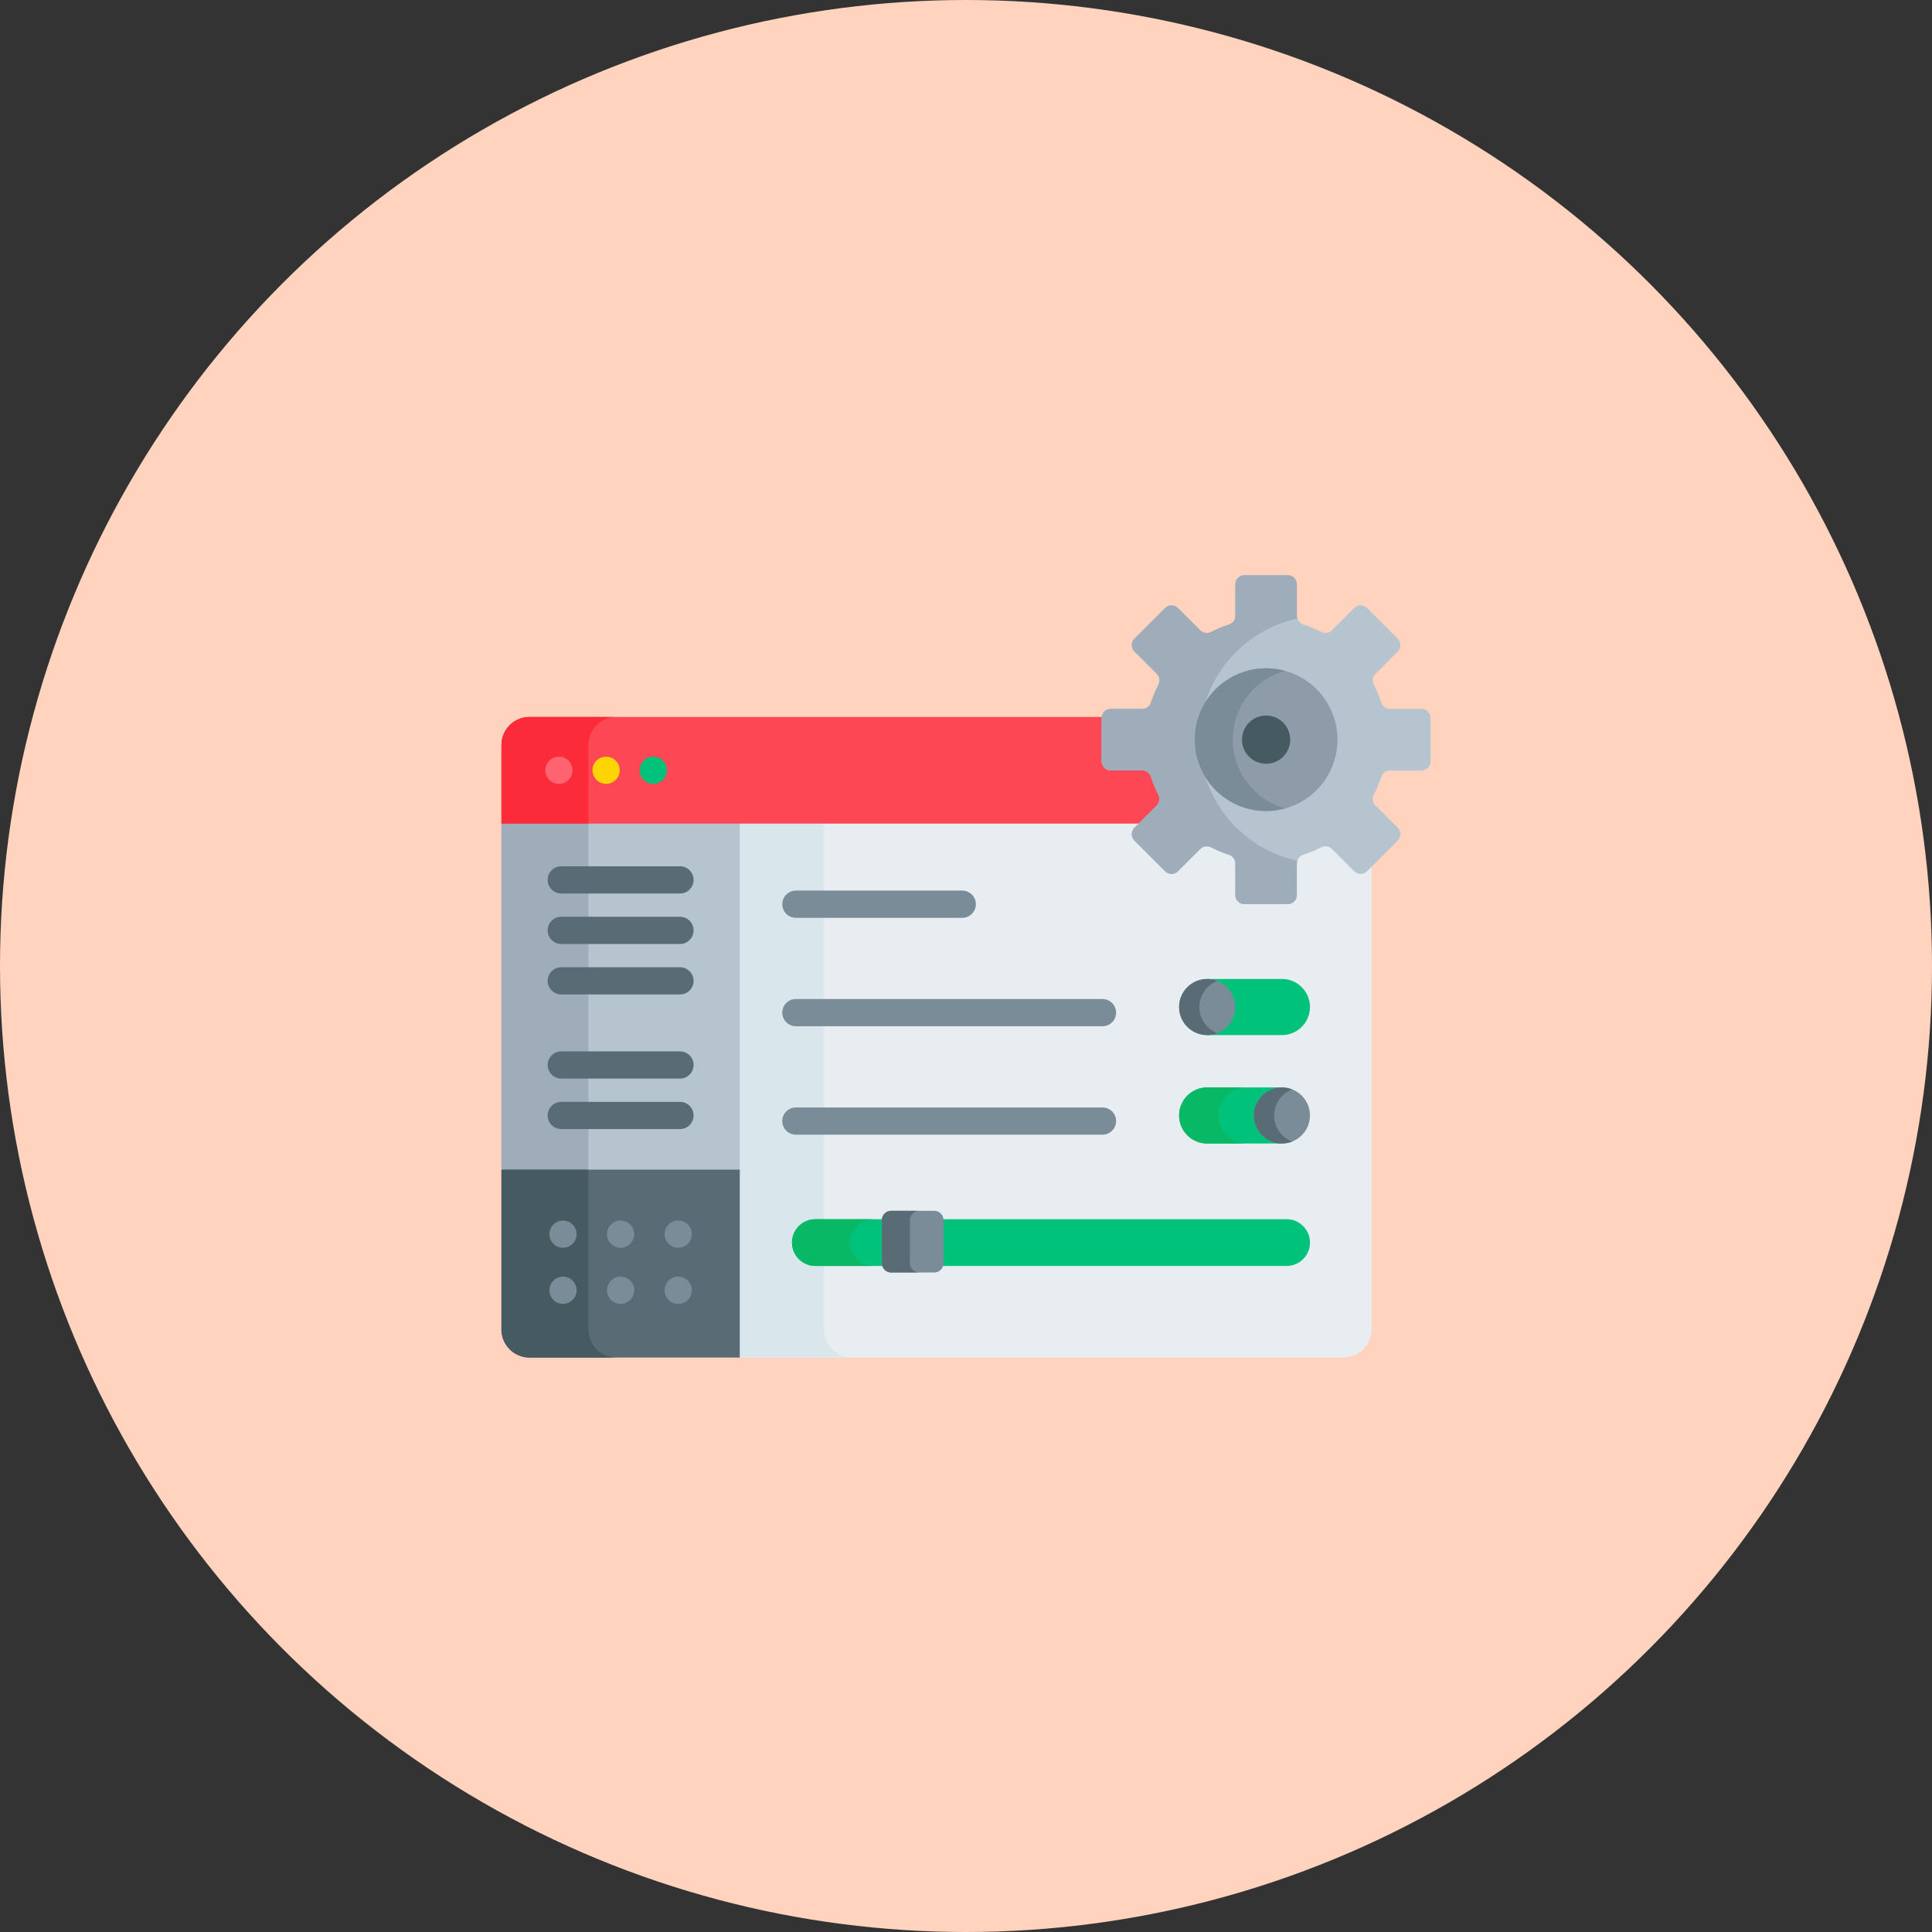 <svg width="131" height="131" viewBox="0 0 131 131" fill="none" xmlns="http://www.w3.org/2000/svg">
<rect x="0" y="0" width="131" height="131" fill="#333333" stroke="none"/>
<g id="front-end-development">
<circle id="Ellipse 12" cx="65.5" cy="65.5" r="65.5" fill="#FFD3BD"/>
<g id="Settings">
<g id="Group">
<g id="Group_2">
<g id="Group_3">
<path id="Vector" d="M92.606 58.992C92.513 59.085 92.39 59.136 92.258 59.136C92.126 59.136 92.003 59.085 91.91 58.992L90.394 57.476C90.255 57.337 90.07 57.261 89.873 57.261C89.754 57.261 89.635 57.289 89.529 57.344C89.142 57.543 88.739 57.711 88.328 57.843C88.019 57.943 87.811 58.226 87.811 58.547V60.69C87.811 60.961 87.59 61.182 87.319 61.182H84.376C84.105 61.182 83.884 60.961 83.884 60.69V58.547C83.884 58.226 83.676 57.943 83.367 57.843C82.957 57.711 82.553 57.543 82.166 57.344C82.06 57.289 81.941 57.261 81.822 57.261C81.625 57.261 81.44 57.337 81.302 57.476L79.785 58.992C79.692 59.085 79.569 59.136 79.437 59.136C79.305 59.136 79.182 59.085 79.089 58.992L77.008 56.911C76.816 56.719 76.816 56.407 77.008 56.215L77.501 55.722H50.162L50.035 55.804V91.364L50.162 92.049H91.1C92.15 92.049 93.001 91.198 93.001 90.148V58.597L92.606 58.992Z" fill="#E8EDF2"/>
</g>
<path id="Vector_2" d="M55.871 90.148V55.846H50.161V92.049H57.773C56.723 92.049 55.871 91.198 55.871 90.148Z" fill="#D9E7EC"/>
<path id="Vector_3" d="M50.162 79.433V55.722H35.054L34 55.845V79.31L34.522 79.433H50.162Z" fill="#B6C4CF"/>
<g id="Group_4">
<path id="Vector_4" d="M34 55.846H39.894V79.31H34V55.846Z" fill="#9FACBA"/>
</g>
<g id="Group_5">
<path id="Vector_5" d="M50.162 92.049H35.901C34.851 92.049 34 91.198 34 90.148V79.31H50.162V92.049Z" fill="#596C76"/>
</g>
<g id="Group_6">
<path id="Vector_6" d="M39.894 90.148V79.31H34V90.148C34 91.198 34.851 92.049 35.901 92.049H41.796C40.746 92.049 39.894 91.198 39.894 90.148Z" fill="#465A61"/>
</g>
<g id="Group_7">
<path id="Vector_7" d="M46.106 60.585H38.057C37.547 60.585 37.134 60.172 37.134 59.662C37.134 59.152 37.547 58.739 38.057 58.739H46.106C46.616 58.739 47.029 59.152 47.029 59.662C47.029 60.172 46.615 60.585 46.106 60.585Z" fill="#596C76"/>
</g>
<g id="Group_8">
<path id="Vector_8" d="M46.106 64.008H38.057C37.547 64.008 37.134 63.594 37.134 63.085C37.134 62.575 37.547 62.162 38.057 62.162H46.106C46.616 62.162 47.029 62.575 47.029 63.085C47.029 63.594 46.615 64.008 46.106 64.008Z" fill="#596C76"/>
</g>
<g id="Group_9">
<path id="Vector_9" d="M46.106 67.43H38.057C37.547 67.43 37.134 67.017 37.134 66.507C37.134 65.998 37.547 65.585 38.057 65.585H46.106C46.616 65.585 47.029 65.998 47.029 66.507C47.029 67.017 46.615 67.43 46.106 67.43Z" fill="#596C76"/>
</g>
<g id="Group_10">
<g id="Group_11">
<path id="Vector_10" d="M46.106 73.134H38.057C37.547 73.134 37.134 72.721 37.134 72.211C37.134 71.702 37.547 71.289 38.057 71.289H46.106C46.616 71.289 47.029 71.702 47.029 72.211C47.029 72.721 46.615 73.134 46.106 73.134Z" fill="#596C76"/>
</g>
<g id="Group_12">
<path id="Vector_11" d="M46.106 76.557H38.057C37.547 76.557 37.134 76.144 37.134 75.634C37.134 75.124 37.547 74.711 38.057 74.711H46.106C46.616 74.711 47.029 75.124 47.029 75.634C47.029 76.144 46.615 76.557 46.106 76.557Z" fill="#596C76"/>
</g>
</g>
<g id="Group_13">
<g id="Group_14">
<path id="Vector_12" d="M87.24 85.838H55.286C54.41 85.838 53.701 85.129 53.701 84.254C53.701 83.379 54.41 82.669 55.286 82.669H87.24C88.115 82.669 88.824 83.379 88.824 84.254C88.824 85.129 88.115 85.838 87.24 85.838Z" fill="#00C27A"/>
</g>
</g>
<g id="Group_15">
<path id="Vector_13" d="M57.631 84.254C57.631 83.379 58.34 82.669 59.215 82.669H55.286C54.41 82.669 53.701 83.379 53.701 84.254C53.701 85.129 54.41 85.838 55.286 85.838H59.215C58.34 85.838 57.631 85.129 57.631 84.254Z" fill="#08B865"/>
</g>
<g id="Group_16">
<g id="Group_17">
<path id="Vector_14" d="M74.755 76.937H53.966C53.456 76.937 53.043 76.524 53.043 76.014C53.043 75.504 53.456 75.091 53.966 75.091H74.755C75.264 75.091 75.677 75.504 75.677 76.014C75.677 76.524 75.264 76.937 74.755 76.937Z" fill="#7A8C98"/>
</g>
</g>
<g id="Group_18">
<g id="Group_19">
<path id="Vector_15" d="M38.174 84.606C38.684 84.606 39.097 84.193 39.097 83.683C39.097 83.173 38.684 82.76 38.174 82.76C37.664 82.76 37.251 83.173 37.251 83.683C37.251 84.193 37.664 84.606 38.174 84.606Z" fill="#7A8C98"/>
</g>
<g id="Group_20">
<path id="Vector_16" d="M45.987 84.606C46.497 84.606 46.91 84.193 46.91 83.683C46.91 83.173 46.497 82.76 45.987 82.76C45.478 82.76 45.065 83.173 45.065 83.683C45.065 84.193 45.478 84.606 45.987 84.606Z" fill="#7A8C98"/>
</g>
</g>
<g id="Group_21">
<g id="Group_22">
<path id="Vector_17" d="M38.174 88.409C38.684 88.409 39.097 87.996 39.097 87.486C39.097 86.976 38.684 86.563 38.174 86.563C37.664 86.563 37.251 86.976 37.251 87.486C37.251 87.996 37.664 88.409 38.174 88.409Z" fill="#7A8C98"/>
</g>
<g id="Group_23">
<path id="Vector_18" d="M45.987 88.409C46.497 88.409 46.91 87.996 46.91 87.486C46.91 86.976 46.497 86.563 45.987 86.563C45.478 86.563 45.065 86.976 45.065 87.486C45.065 87.996 45.478 88.409 45.987 88.409Z" fill="#7A8C98"/>
</g>
</g>
<g id="Group_24">
<g id="Group_25">
<path id="Vector_19" d="M74.755 69.585H53.966C53.456 69.585 53.043 69.172 53.043 68.662C53.043 68.152 53.456 67.739 53.966 67.739H74.755C75.264 67.739 75.677 68.152 75.677 68.662C75.677 69.172 75.264 69.585 74.755 69.585Z" fill="#7A8C98"/>
</g>
</g>
<g id="Group_26">
<g id="Group_27">
<path id="Vector_20" d="M85.144 75.634C85.144 74.653 85.941 73.856 86.922 73.856V73.733H81.852C80.802 73.733 79.95 74.584 79.95 75.634C79.95 76.684 80.801 77.536 81.852 77.536H86.922V77.412C85.941 77.412 85.144 76.615 85.144 75.634Z" fill="#00C27A"/>
<g id="Group_28">
<path id="Vector_21" d="M82.612 75.634C82.612 74.584 83.463 73.733 84.514 73.733H81.852C80.802 73.733 79.95 74.584 79.95 75.634C79.95 76.684 80.801 77.536 81.852 77.536H84.514C83.464 77.535 82.612 76.684 82.612 75.634Z" fill="#08B865"/>
</g>
<g id="Group_29">
<path id="Vector_22" d="M86.921 77.536C87.971 77.536 88.822 76.684 88.822 75.634C88.822 74.584 87.971 73.733 86.921 73.733C85.871 73.733 85.019 74.584 85.019 75.634C85.019 76.684 85.871 77.536 86.921 77.536Z" fill="#7A8C98"/>
</g>
<path id="Vector_23" d="M86.395 75.634C86.395 74.827 86.899 74.139 87.609 73.863C87.396 73.78 87.165 73.733 86.922 73.733C85.872 73.733 85.02 74.584 85.02 75.634C85.02 76.684 85.872 77.536 86.922 77.536C87.165 77.536 87.396 77.489 87.609 77.405C86.899 77.129 86.395 76.441 86.395 75.634Z" fill="#596C76"/>
</g>
<g id="Group_30">
<path id="Vector_24" d="M88.823 68.282C88.823 67.232 87.972 66.38 86.922 66.38H81.852V66.503C82.832 66.503 83.63 67.301 83.63 68.282C83.63 69.263 82.832 70.06 81.852 70.06V70.183H86.922C87.972 70.183 88.823 69.332 88.823 68.282Z" fill="#00C27A"/>
<g id="Group_31">
<path id="Vector_25" d="M81.852 70.183C82.902 70.183 83.753 69.332 83.753 68.282C83.753 67.232 82.902 66.38 81.852 66.38C80.802 66.38 79.95 67.232 79.95 68.282C79.95 69.332 80.802 70.183 81.852 70.183Z" fill="#7A8C98"/>
</g>
<path id="Vector_26" d="M81.325 68.282C81.325 67.475 81.829 66.787 82.538 66.511C82.325 66.427 82.094 66.38 81.852 66.38C80.802 66.38 79.95 67.232 79.95 68.282C79.95 69.332 80.801 70.183 81.852 70.183C82.094 70.183 82.325 70.136 82.538 70.053C81.829 69.777 81.325 69.089 81.325 68.282Z" fill="#596C76"/>
</g>
</g>
<g id="Group_32">
<g id="Group_33">
<path id="Vector_27" d="M65.248 62.233H53.966C53.456 62.233 53.043 61.82 53.043 61.31C53.043 60.8 53.456 60.387 53.966 60.387H65.248C65.757 60.387 66.17 60.8 66.17 61.31C66.17 61.82 65.757 62.233 65.248 62.233Z" fill="#7A8C98"/>
</g>
</g>
<g id="Group_34">
<path id="Vector_28" d="M63.344 86.282H60.429C60.079 86.282 59.795 85.998 59.795 85.648V82.732C59.795 82.382 60.079 82.099 60.429 82.099H63.344C63.694 82.099 63.978 82.382 63.978 82.732V85.648C63.978 85.998 63.694 86.282 63.344 86.282Z" fill="#7A8C98"/>
</g>
<g id="Group_35">
<path id="Vector_29" d="M61.696 85.648V82.732C61.696 82.382 61.98 82.099 62.33 82.099H60.429C60.079 82.099 59.795 82.382 59.795 82.732V85.648C59.795 85.998 60.079 86.282 60.429 86.282H62.33C61.98 86.282 61.696 85.998 61.696 85.648Z" fill="#596C76"/>
</g>
<g id="Group_36">
<g id="Group_37">
<path id="Vector_30" d="M42.08 84.606C42.59 84.606 43.003 84.193 43.003 83.683C43.003 83.174 42.59 82.76 42.08 82.76C41.57 82.76 41.157 83.174 41.157 83.683C41.157 84.193 41.57 84.606 42.08 84.606Z" fill="#7A8C98"/>
</g>
<g id="Group_38">
<path id="Vector_31" d="M42.08 88.409C42.59 88.409 43.003 87.996 43.003 87.486C43.003 86.977 42.59 86.564 42.08 86.564C41.57 86.564 41.157 86.977 41.157 87.486C41.157 87.996 41.57 88.409 42.08 88.409Z" fill="#7A8C98"/>
</g>
</g>
</g>
<g id="Group_39">
<path id="Vector_32" d="M78.525 54.699C78.752 54.471 78.805 54.124 78.656 53.834C78.458 53.448 78.29 53.044 78.157 52.633C78.057 52.324 77.775 52.116 77.454 52.116H75.31C75.039 52.116 74.818 51.895 74.818 51.624V48.681C74.818 48.657 74.822 48.635 74.825 48.612H35.901C34.851 48.612 34 49.463 34 50.513V55.845H77.378L78.525 54.699Z" fill="#FD4755"/>
<g id="Group_40">
<path id="Vector_33" d="M41.796 48.612H35.901C34.851 48.612 34 49.463 34 50.513V55.845H39.894V50.513C39.894 49.463 40.746 48.612 41.796 48.612Z" fill="#FB2B3A"/>
</g>
<g id="Group_41">
<g id="Group_42">
<path id="Vector_34" d="M37.898 53.151C38.408 53.151 38.821 52.738 38.821 52.228C38.821 51.719 38.408 51.306 37.898 51.306C37.389 51.306 36.976 51.719 36.976 52.228C36.976 52.738 37.389 53.151 37.898 53.151Z" fill="#FE646F"/>
</g>
<g id="Group_43">
<path id="Vector_35" d="M41.098 53.151C41.607 53.151 42.02 52.738 42.02 52.228C42.02 51.719 41.607 51.306 41.098 51.306C40.588 51.306 40.175 51.719 40.175 52.228C40.175 52.738 40.588 53.151 41.098 53.151Z" fill="#FED402"/>
</g>
<g id="Group_44">
<path id="Vector_36" d="M44.297 53.151C44.807 53.151 45.22 52.738 45.22 52.228C45.22 51.719 44.807 51.306 44.297 51.306C43.787 51.306 43.374 51.719 43.374 52.228C43.374 52.738 43.787 53.151 44.297 53.151Z" fill="#00C27A"/>
</g>
</g>
</g>
<g id="Group_45">
<g id="Group_46">
<path id="Vector_37" d="M97 51.624V48.681C97 48.341 96.725 48.066 96.385 48.066H94.242C93.973 48.066 93.738 47.89 93.655 47.634C93.519 47.212 93.349 46.804 93.149 46.415C93.025 46.175 93.067 45.884 93.257 45.693L94.774 44.177C95.014 43.937 95.014 43.547 94.774 43.307L92.693 41.226C92.453 40.986 92.064 40.986 91.823 41.226L90.307 42.742C90.116 42.933 89.825 42.974 89.585 42.851C89.196 42.651 88.789 42.481 88.366 42.345C88.11 42.262 87.934 42.027 87.934 41.758V39.615C87.934 39.276 87.659 39 87.319 39H84.376C84.037 39 83.761 39.276 83.761 39.615V41.758C83.761 42.027 83.585 42.262 83.329 42.345C82.907 42.481 82.499 42.651 82.11 42.851C81.87 42.974 81.579 42.933 81.389 42.742L79.872 41.226C79.632 40.986 79.242 40.986 79.002 41.226L76.921 43.307C76.681 43.547 76.681 43.937 76.921 44.177L78.438 45.693C78.628 45.884 78.67 46.175 78.547 46.415C78.347 46.804 78.177 47.212 78.04 47.634C77.957 47.89 77.723 48.066 77.454 48.066H75.311C74.971 48.066 74.695 48.341 74.695 48.681V51.624C74.695 51.964 74.971 52.239 75.311 52.239H77.454C77.723 52.239 77.958 52.415 78.04 52.671C78.177 53.093 78.347 53.501 78.547 53.89C78.67 54.13 78.629 54.421 78.438 54.611L76.921 56.128C76.681 56.368 76.681 56.758 76.921 56.998L79.002 59.079C79.243 59.319 79.632 59.319 79.872 59.079L81.389 57.562C81.579 57.372 81.87 57.33 82.11 57.453C82.499 57.653 82.907 57.823 83.329 57.96C83.585 58.042 83.761 58.277 83.761 58.547V60.69C83.761 61.029 84.037 61.305 84.376 61.305H87.319C87.659 61.305 87.934 61.029 87.934 60.69V58.547C87.934 58.277 88.11 58.042 88.366 57.96C88.789 57.823 89.196 57.653 89.585 57.453C89.825 57.33 90.116 57.372 90.307 57.562L91.823 59.079C92.064 59.319 92.453 59.319 92.693 59.079L94.774 56.998C95.014 56.758 95.014 56.368 94.774 56.128L93.257 54.611C93.067 54.421 93.025 54.13 93.149 53.89C93.349 53.501 93.519 53.093 93.655 52.671C93.738 52.415 93.973 52.239 94.242 52.239H96.385C96.725 52.239 97 51.964 97 51.624Z" fill="#B6C4CF"/>
</g>
<path id="Vector_38" d="M81.744 52.716C81.279 51.972 81.009 51.094 81.009 50.152C81.009 49.211 81.279 48.332 81.744 47.589C82.651 44.757 85.02 42.579 87.964 41.943C87.945 41.885 87.934 41.822 87.934 41.758V39.615C87.934 39.276 87.659 39 87.319 39H84.376C84.037 39 83.761 39.276 83.761 39.615V41.758C83.761 42.027 83.585 42.262 83.329 42.345C82.907 42.481 82.499 42.651 82.11 42.851C81.87 42.974 81.579 42.933 81.389 42.742L79.872 41.226C79.632 40.986 79.242 40.986 79.002 41.226L76.921 43.307C76.681 43.547 76.681 43.937 76.921 44.177L78.438 45.693C78.628 45.884 78.67 46.175 78.547 46.415C78.347 46.804 78.177 47.212 78.04 47.634C77.957 47.89 77.723 48.066 77.454 48.066H75.311C74.971 48.066 74.695 48.341 74.695 48.681V51.624C74.695 51.964 74.971 52.239 75.311 52.239H77.454C77.723 52.239 77.958 52.415 78.04 52.671C78.177 53.093 78.347 53.501 78.547 53.89C78.67 54.13 78.629 54.421 78.438 54.611L76.921 56.128C76.681 56.368 76.681 56.757 76.921 56.998L79.002 59.078C79.243 59.319 79.632 59.319 79.872 59.078L81.389 57.562C81.579 57.371 81.87 57.33 82.11 57.453C82.499 57.653 82.907 57.823 83.329 57.96C83.585 58.042 83.761 58.277 83.761 58.546V60.69C83.761 61.029 84.037 61.305 84.376 61.305H87.319C87.659 61.305 87.934 61.029 87.934 60.69V58.546C87.934 58.482 87.945 58.42 87.964 58.361C85.02 57.726 82.651 55.548 81.744 52.716Z" fill="#9FACBA"/>
<g id="Group_47">
<path id="Vector_39" d="M85.849 54.991C88.521 54.991 90.687 52.825 90.687 50.153C90.687 47.48 88.521 45.314 85.849 45.314C83.176 45.314 81.01 47.48 81.01 50.153C81.01 52.825 83.176 54.991 85.849 54.991Z" fill="#8D9CA8"/>
</g>
<g id="Group_48">
<path id="Vector_40" d="M83.584 50.153C83.584 47.926 85.088 46.052 87.136 45.488C86.726 45.376 86.294 45.314 85.849 45.314C83.176 45.314 81.01 47.48 81.01 50.153C81.01 52.825 83.176 54.991 85.849 54.991C86.294 54.991 86.726 54.93 87.136 54.817C85.088 54.253 83.584 52.379 83.584 50.153Z" fill="#7A8C98"/>
</g>
<g id="Group_49">
<path id="Vector_41" d="M85.849 51.786C86.751 51.786 87.483 51.055 87.483 50.152C87.483 49.25 86.751 48.518 85.849 48.518C84.946 48.518 84.215 49.25 84.215 50.152C84.215 51.055 84.946 51.786 85.849 51.786Z" fill="#465A61"/>
</g>
</g>
</g>
</g>
</g>
</svg>
